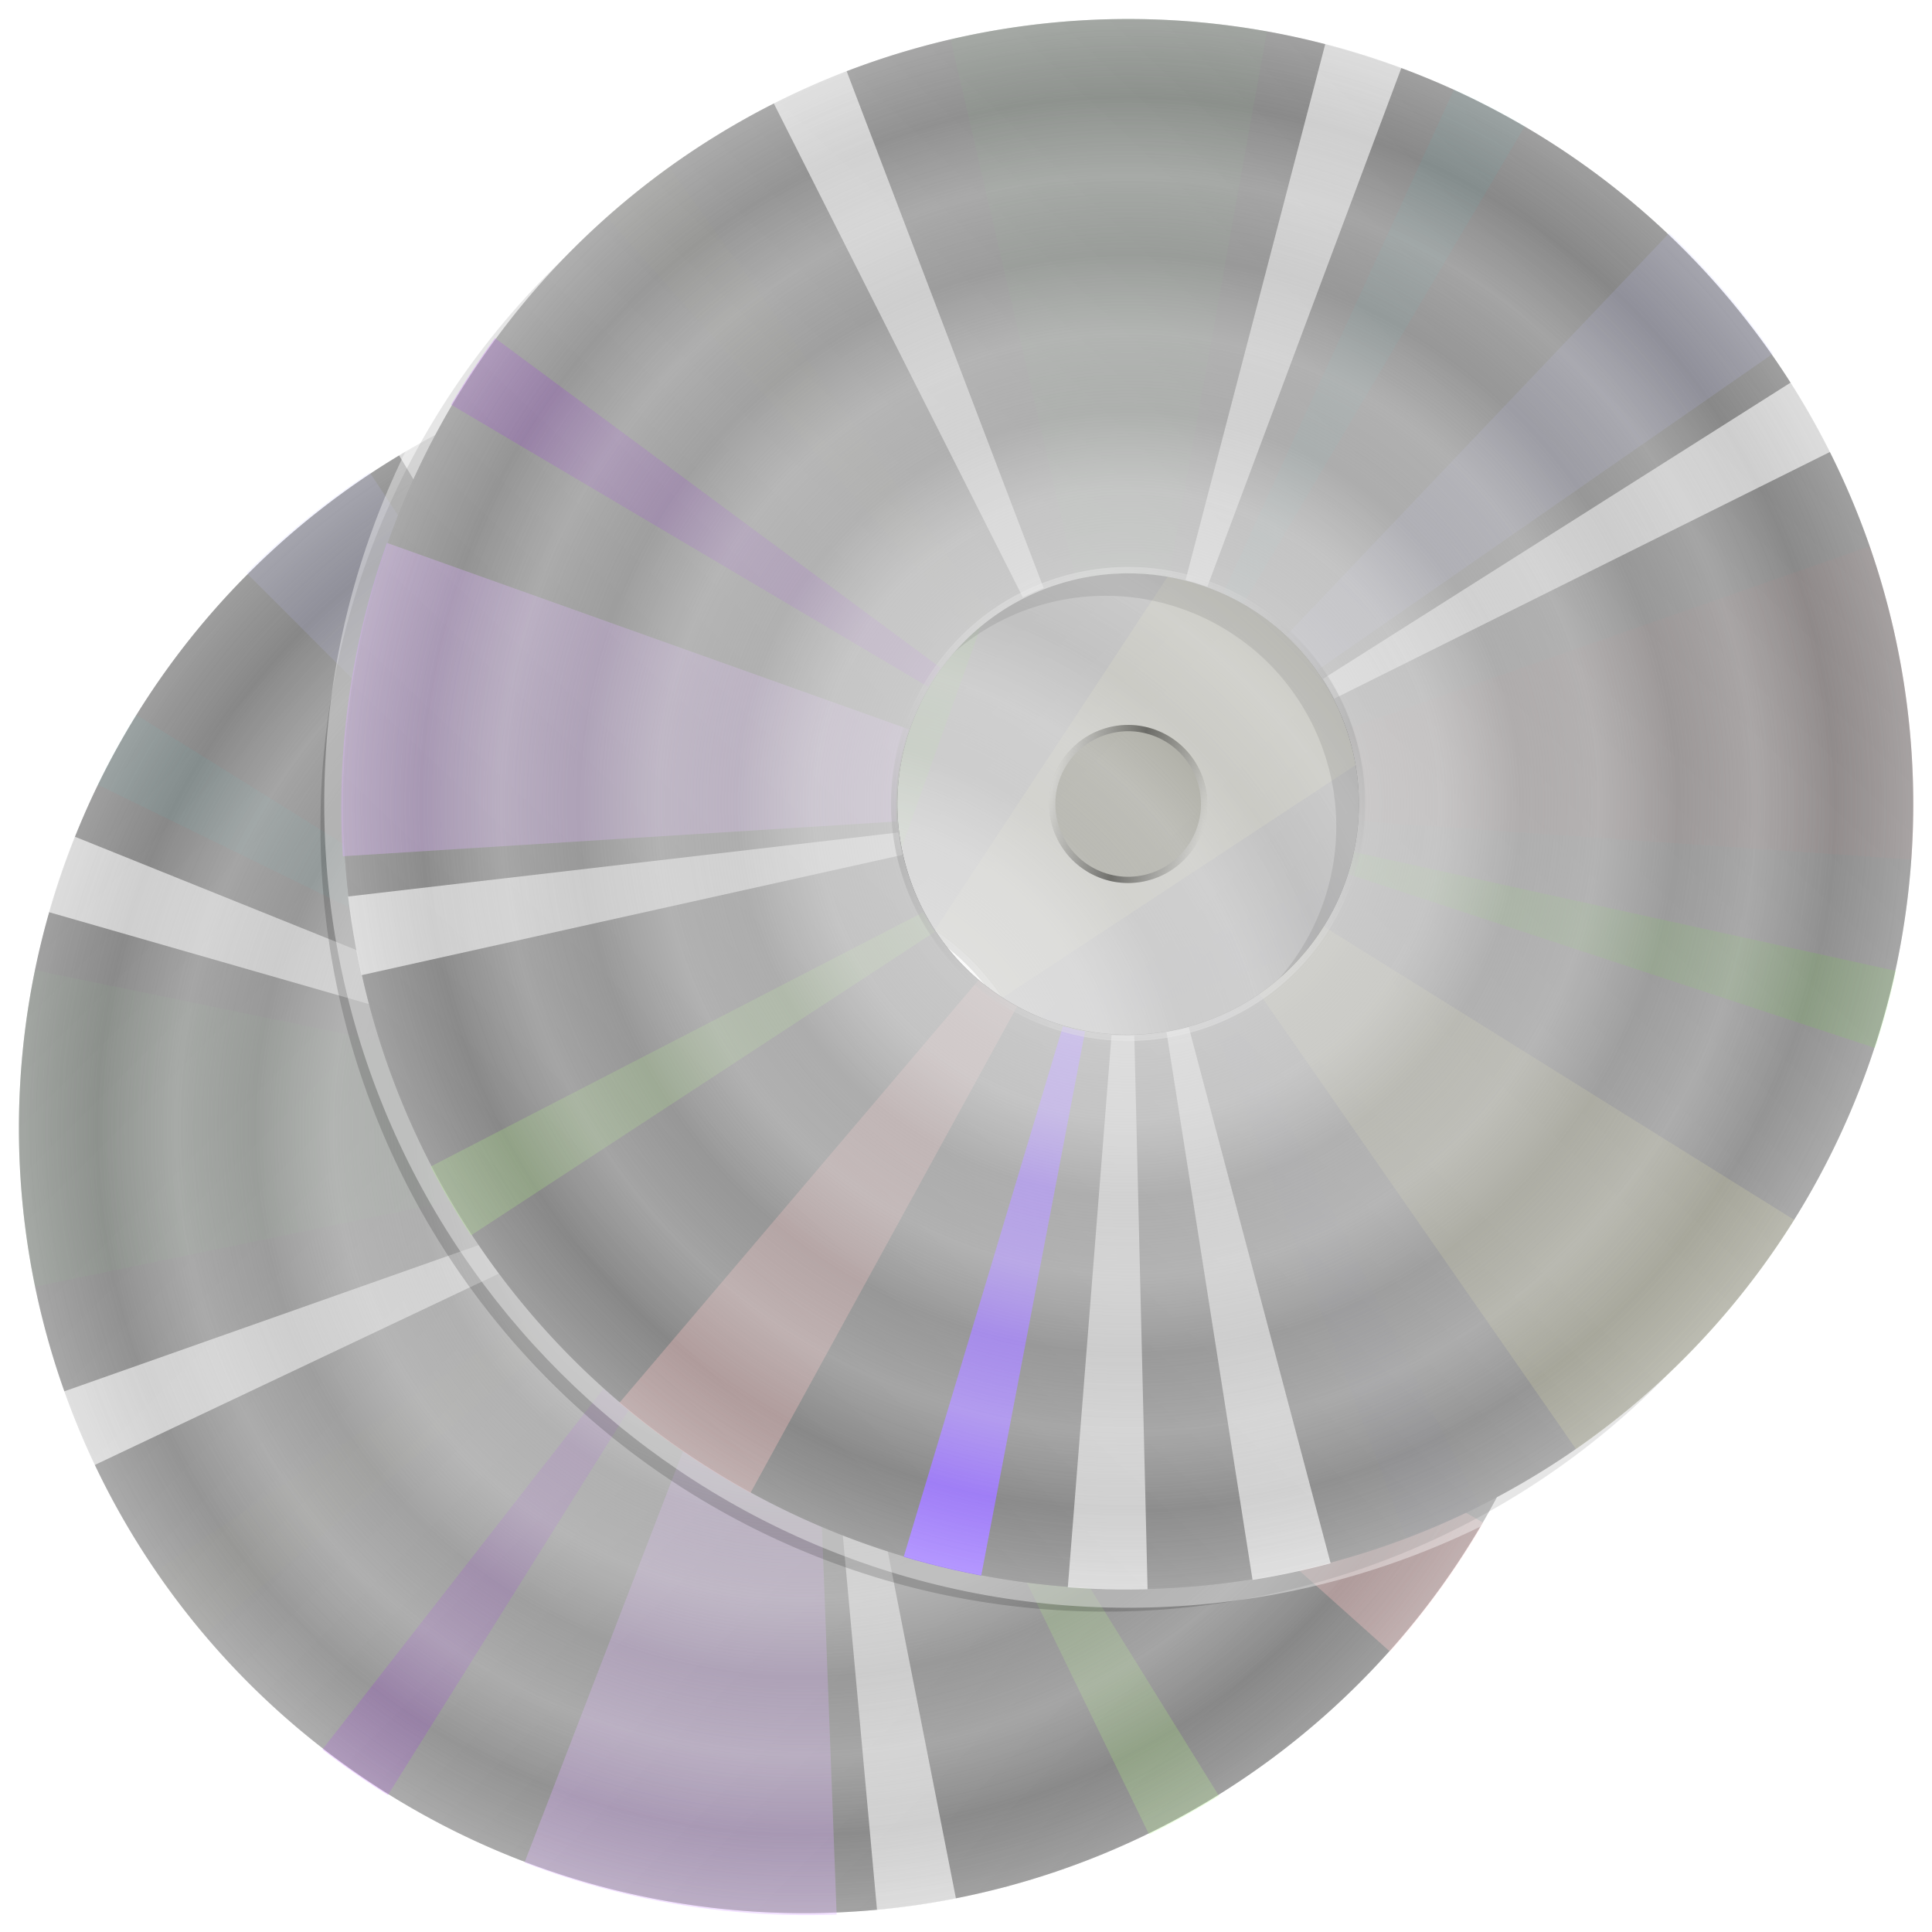 <?xml version="1.0" encoding="UTF-8" standalone="no"?>
<!-- Created with Inkscape (http://www.inkscape.org/) -->

<svg
   width="512"
   height="512"
   viewBox="0 0 135.467 135.467"
   version="1.1"
   id="svg5"
   inkscape:version="1.4 (e7c3feb100, 2024-10-09)"
   sodipodi:docname="audio-cd-duplicate.svg"
   xmlns:inkscape="http://www.inkscape.org/namespaces/inkscape"
   xmlns:sodipodi="http://sodipodi.sourceforge.net/DTD/sodipodi-0.dtd"
   xmlns:xlink="http://www.w3.org/1999/xlink"
   xmlns="http://www.w3.org/2000/svg"
   xmlns:svg="http://www.w3.org/2000/svg"
   xmlns:rdf="http://www.w3.org/1999/02/22-rdf-syntax-ns#"
   xmlns:cc="http://creativecommons.org/ns#"
   xmlns:dc="http://purl.org/dc/elements/1.1/">&gt;
  <sodipodi:namedview
   id="namedview7"
   pagecolor="#292929"
   bordercolor="#666666"
   borderopacity="1"
   inkscape:showpageshadow="0"
   inkscape:pageopacity="0"
   inkscape:pagecheckerboard="1"
   inkscape:deskcolor="#1a1a1a"
   inkscape:document-units="px"
   showgrid="false"
   inkscape:zoom="0.92187498"
   inkscape:cx="221.28814"
   inkscape:cy="263.05085"
   inkscape:window-width="3256"
   inkscape:window-height="1080"
   inkscape:window-x="1864"
   inkscape:window-y="0"
   inkscape:window-maximized="0"
   inkscape:current-layer="layer3" />
<defs
   id="defs2">
  <linearGradient
     id="linearGradient22"
     inkscape:collect="always">
    <stop
       style="stop-color:#ffffff;stop-opacity:1;"
       offset="0"
       id="stop22" />
    <stop
       style="stop-color:#999999;stop-opacity:0;"
       offset="1"
       id="stop23" />
  </linearGradient>
  <linearGradient
     id="linearGradient27"
     inkscape:collect="always">
    <stop
       style="stop-color:#ffffff;stop-opacity:1;"
       offset="0"
       id="stop31" />
    <stop
       style="stop-color:#ffffff;stop-opacity:0;"
       offset="0.1"
       id="stop30" />
    <stop
       style="stop-color:#ffffff;stop-opacity:1;"
       offset="0.2"
       id="stop29" />
    <stop
       style="stop-color:#ffffff;stop-opacity:0;"
       offset="0.3"
       id="stop25" />
    <stop
       style="stop-color:#ffffff;stop-opacity:1;"
       offset="0.4"
       id="stop26" />
    <stop
       style="stop-color:#ffffff;stop-opacity:0;"
       offset="0.5"
       id="stop27" />
    <stop
       style="stop-color:#ffffff;stop-opacity:1;"
       offset="0.6"
       id="stop28" />
    <stop
       style="stop-color:#ffffff;stop-opacity:0;"
       offset="0.7"
       id="stop32" />
    <stop
       style="stop-color:#ffffff;stop-opacity:1;"
       offset="0.8"
       id="stop33" />
    <stop
       style="stop-color:#ffffff;stop-opacity:0;"
       offset="0.9"
       id="stop24" />
    <stop
       style="stop-color:#ffffff;stop-opacity:1;"
       offset="1"
       id="stop34" />
  </linearGradient>
  <linearGradient
     id="linearGradient229"
     inkscape:collect="always">
    <stop
       style="stop-color:#7a7a7a;stop-opacity:1;"
       offset="0"
       id="stop228" />
    <stop
       style="stop-color:#999999;stop-opacity:1;"
       offset="0.5"
       id="stop230" />
    <stop
       style="stop-color:#7a7a7a;stop-opacity:1;"
       offset="1"
       id="stop229" />
  </linearGradient>
  <linearGradient
     id="linearGradient147"
     inkscape:collect="always">
    <stop
       style="stop-color:#f9f9f9;stop-opacity:1;"
       offset="0"
       id="stop147" />
    <stop
       style="stop-color:#000000;stop-opacity:1;"
       offset="0.5"
       id="stop148" />
    <stop
       style="stop-color:#f9f9f9;stop-opacity:1;"
       offset="1"
       id="stop149" />
  </linearGradient>
  <linearGradient
     id="linearGradient141"
     inkscape:collect="always">
    <stop
       style="stop-color:#ffffff;stop-opacity:1;"
       offset="0"
       id="stop141" />
    <stop
       style="stop-color:#000000;stop-opacity:1;"
       offset="0.48"
       id="stop142" />
    <stop
       style="stop-color:#ffffff;stop-opacity:1;"
       offset="1"
       id="stop143" />
  </linearGradient>
  <linearGradient
     id="linearGradient16"
     inkscape:collect="always">
    <stop
       style="stop-color:#f9f9f9;stop-opacity:1;"
       offset="0"
       id="stop16" />
    <stop
       style="stop-color:#c6bad7;stop-opacity:1;"
       offset="1"
       id="stop17" />
  </linearGradient>
  <clipPath
     clipPathUnits="userSpaceOnUse"
     id="clipPath15">
    <path
       id="path16"
       style="fill:#f9f9f9;stroke-width:2.117;stroke-linecap:round;stroke-linejoin:round;paint-order:markers stroke fill"
       d="M 67.733,-4.7653648e-8 A 67.733,67.733 0 0 0 1.1760243e-6,67.733 67.733,67.733 0 0 0 67.733,135.467 67.733,67.733 0 0 0 135.467,67.733 67.733,67.733 0 0 0 67.733,-4.7653648e-8 Z M 67.733,47.824 A 19.909,19.909 0 0 1 87.642,67.733 19.909,19.909 0 0 1 67.733,87.642 19.909,19.909 0 0 1 47.824,67.733 19.909,19.909 0 0 1 67.733,47.824 Z" />
  </clipPath>
  <linearGradient
     inkscape:collect="always"
     xlink:href="#linearGradient229"
     id="linearGradient17"
     x1="0"
     y1="0"
     x2="135.467"
     y2="135.467"
     gradientUnits="userSpaceOnUse"
     gradientTransform="matrix(0.813,0,0,0.813,1.327,1.321)" />
  <clipPath
     clipPathUnits="userSpaceOnUse"
     id="clipPath26">
    <g
       id="g27"
       style="stroke-width:1">
      <path
         id="path27"
         style="fill:#f9f9f9;stroke-width:2.117;stroke-linecap:round;stroke-linejoin:round;paint-order:markers stroke fill"
         d="M 67.733,-4.7653648e-8 A 67.733,67.733 0 0 0 1.1760243e-6,67.733 67.733,67.733 0 0 0 67.733,135.467 67.733,67.733 0 0 0 135.467,67.733 67.733,67.733 0 0 0 67.733,-4.7653648e-8 Z M 67.733,47.824 A 19.909,19.909 0 0 1 87.642,67.733 19.909,19.909 0 0 1 67.733,87.642 19.909,19.909 0 0 1 47.824,67.733 19.909,19.909 0 0 1 67.733,47.824 Z" />
    </g>
  </clipPath>
  <clipPath
     clipPathUnits="userSpaceOnUse"
     id="clipPath27">
    <g
       id="g28"
       style="stroke-width:1">
      <path
         id="path28"
         style="fill:#f9f9f9;stroke-width:2.117;stroke-linecap:round;stroke-linejoin:round;paint-order:markers stroke fill"
         d="M 67.733,-4.7653648e-8 A 67.733,67.733 0 0 0 1.1760243e-6,67.733 67.733,67.733 0 0 0 67.733,135.467 67.733,67.733 0 0 0 135.467,67.733 67.733,67.733 0 0 0 67.733,-4.7653648e-8 Z M 67.733,47.824 A 19.909,19.909 0 0 1 87.642,67.733 19.909,19.909 0 0 1 67.733,87.642 19.909,19.909 0 0 1 47.824,67.733 19.909,19.909 0 0 1 67.733,47.824 Z" />
    </g>
  </clipPath>
  <clipPath
     clipPathUnits="userSpaceOnUse"
     id="clipPath28">
    <g
       id="g29"
       style="stroke-width:1">
      <path
         id="path29"
         style="fill:#f9f9f9;stroke-width:2.117;stroke-linecap:round;stroke-linejoin:round;paint-order:markers stroke fill"
         d="M 67.733,-4.7653648e-8 A 67.733,67.733 0 0 0 1.1760243e-6,67.733 67.733,67.733 0 0 0 67.733,135.467 67.733,67.733 0 0 0 135.467,67.733 67.733,67.733 0 0 0 67.733,-4.7653648e-8 Z M 67.733,47.824 A 19.909,19.909 0 0 1 87.642,67.733 19.909,19.909 0 0 1 67.733,87.642 19.909,19.909 0 0 1 47.824,67.733 19.909,19.909 0 0 1 67.733,47.824 Z" />
    </g>
  </clipPath>
  <clipPath
     clipPathUnits="userSpaceOnUse"
     id="clipPath29">
    <g
       id="g30"
       style="stroke-width:1">
      <path
         id="path30"
         style="fill:#f9f9f9;stroke-width:2.117;stroke-linecap:round;stroke-linejoin:round;paint-order:markers stroke fill"
         d="M 67.733,-4.7653648e-8 A 67.733,67.733 0 0 0 1.1760243e-6,67.733 67.733,67.733 0 0 0 67.733,135.467 67.733,67.733 0 0 0 135.467,67.733 67.733,67.733 0 0 0 67.733,-4.7653648e-8 Z M 67.733,47.824 A 19.909,19.909 0 0 1 87.642,67.733 19.909,19.909 0 0 1 67.733,87.642 19.909,19.909 0 0 1 47.824,67.733 19.909,19.909 0 0 1 67.733,47.824 Z" />
    </g>
  </clipPath>
  <clipPath
     clipPathUnits="userSpaceOnUse"
     id="clipPath30">
    <g
       id="g31"
       style="stroke-width:1">
      <path
         id="path31"
         style="fill:#f9f9f9;stroke-width:2.117;stroke-linecap:round;stroke-linejoin:round;paint-order:markers stroke fill"
         d="M 67.733,-4.7653648e-8 A 67.733,67.733 0 0 0 1.1760243e-6,67.733 67.733,67.733 0 0 0 67.733,135.467 67.733,67.733 0 0 0 135.467,67.733 67.733,67.733 0 0 0 67.733,-4.7653648e-8 Z M 67.733,47.824 A 19.909,19.909 0 0 1 87.642,67.733 19.909,19.909 0 0 1 67.733,87.642 19.909,19.909 0 0 1 47.824,67.733 19.909,19.909 0 0 1 67.733,47.824 Z" />
    </g>
  </clipPath>
  <clipPath
     clipPathUnits="userSpaceOnUse"
     id="clipPath31">
    <g
       id="g32"
       style="stroke-width:1">
      <path
         id="path32"
         style="fill:#f9f9f9;stroke-width:2.117;stroke-linecap:round;stroke-linejoin:round;paint-order:markers stroke fill"
         d="M 67.733,-4.7653648e-8 A 67.733,67.733 0 0 0 1.1760243e-6,67.733 67.733,67.733 0 0 0 67.733,135.467 67.733,67.733 0 0 0 135.467,67.733 67.733,67.733 0 0 0 67.733,-4.7653648e-8 Z M 67.733,47.824 A 19.909,19.909 0 0 1 87.642,67.733 19.909,19.909 0 0 1 67.733,87.642 19.909,19.909 0 0 1 47.824,67.733 19.909,19.909 0 0 1 67.733,47.824 Z" />
    </g>
  </clipPath>
  <clipPath
     clipPathUnits="userSpaceOnUse"
     id="clipPath32">
    <g
       id="g33"
       style="stroke-width:1">
      <path
         id="path33"
         style="fill:#f9f9f9;stroke-width:2.117;stroke-linecap:round;stroke-linejoin:round;paint-order:markers stroke fill"
         d="M 67.733,-4.7653648e-8 A 67.733,67.733 0 0 0 1.1760243e-6,67.733 67.733,67.733 0 0 0 67.733,135.467 67.733,67.733 0 0 0 135.467,67.733 67.733,67.733 0 0 0 67.733,-4.7653648e-8 Z M 67.733,47.824 A 19.909,19.909 0 0 1 87.642,67.733 19.909,19.909 0 0 1 67.733,87.642 19.909,19.909 0 0 1 47.824,67.733 19.909,19.909 0 0 1 67.733,47.824 Z" />
    </g>
  </clipPath>
  <clipPath
     clipPathUnits="userSpaceOnUse"
     id="clipPath33">
    <g
       id="g34"
       style="stroke-width:1">
      <path
         id="path34"
         style="fill:#f9f9f9;stroke-width:2.117;stroke-linecap:round;stroke-linejoin:round;paint-order:markers stroke fill"
         d="M 67.733,-4.7653648e-8 A 67.733,67.733 0 0 0 1.1760243e-6,67.733 67.733,67.733 0 0 0 67.733,135.467 67.733,67.733 0 0 0 135.467,67.733 67.733,67.733 0 0 0 67.733,-4.7653648e-8 Z M 67.733,47.824 A 19.909,19.909 0 0 1 87.642,67.733 19.909,19.909 0 0 1 67.733,87.642 19.909,19.909 0 0 1 47.824,67.733 19.909,19.909 0 0 1 67.733,47.824 Z" />
    </g>
  </clipPath>
  <clipPath
     clipPathUnits="userSpaceOnUse"
     id="clipPath34">
    <g
       id="g35"
       style="stroke-width:1">
      <path
         id="path35"
         style="fill:#f9f9f9;stroke-width:2.117;stroke-linecap:round;stroke-linejoin:round;paint-order:markers stroke fill"
         d="M 67.733,-4.7653648e-8 A 67.733,67.733 0 0 0 1.1760243e-6,67.733 67.733,67.733 0 0 0 67.733,135.467 67.733,67.733 0 0 0 135.467,67.733 67.733,67.733 0 0 0 67.733,-4.7653648e-8 Z M 67.733,47.824 A 19.909,19.909 0 0 1 87.642,67.733 19.909,19.909 0 0 1 67.733,87.642 19.909,19.909 0 0 1 47.824,67.733 19.909,19.909 0 0 1 67.733,47.824 Z" />
    </g>
  </clipPath>
  <clipPath
     clipPathUnits="userSpaceOnUse"
     id="clipPath79">
    <g
       id="g80"
       style="stroke-width:1">
      <path
         id="path80"
         style="fill:url(#linearGradient80);stroke-width:2.117;stroke-linecap:round;stroke-linejoin:round;paint-order:markers stroke fill"
         d="M -66.152,-0.102 A 66.139,66.146 0 0 0 -132.291,66.044 66.139,66.146 0 0 0 -66.152,132.19 66.139,66.146 0 0 0 -0.013,66.044 66.139,66.146 0 0 0 -66.152,-0.102 Z m 0,46.704 a 19.44,19.442 0 0 1 19.44,19.442 19.44,19.442 0 0 1 -19.44,19.442 19.44,19.442 0 0 1 -19.44,-19.442 19.44,19.442 0 0 1 19.44,-19.442 z" />
    </g>
  </clipPath>
  <linearGradient
     inkscape:collect="always"
     xlink:href="#linearGradient16"
     id="linearGradient80"
     gradientUnits="userSpaceOnUse"
     gradientTransform="matrix(0.976,0,0,0.977,-132.291,-0.102)"
     x1="0"
     y1="0"
     x2="135.467"
     y2="135.467" />
  <clipPath
     clipPathUnits="userSpaceOnUse"
     id="clipPath80">
    <g
       id="g81"
       style="stroke-width:1">
      <path
         id="path81"
         style="fill:url(#linearGradient81);stroke-width:2.117;stroke-linecap:round;stroke-linejoin:round;paint-order:markers stroke fill"
         d="M -66.152,-0.102 A 66.139,66.146 0 0 0 -132.291,66.044 66.139,66.146 0 0 0 -66.152,132.19 66.139,66.146 0 0 0 -0.013,66.044 66.139,66.146 0 0 0 -66.152,-0.102 Z m 0,46.704 a 19.44,19.442 0 0 1 19.44,19.442 19.44,19.442 0 0 1 -19.44,19.442 19.44,19.442 0 0 1 -19.44,-19.442 19.44,19.442 0 0 1 19.44,-19.442 z" />
    </g>
  </clipPath>
  <linearGradient
     inkscape:collect="always"
     xlink:href="#linearGradient16"
     id="linearGradient81"
     gradientUnits="userSpaceOnUse"
     gradientTransform="matrix(0.976,0,0,0.977,-132.291,-0.102)"
     x1="0"
     y1="0"
     x2="135.467"
     y2="135.467" />
  <clipPath
     clipPathUnits="userSpaceOnUse"
     id="clipPath81">
    <g
       id="g82"
       style="stroke-width:1">
      <path
         id="path82"
         style="fill:url(#linearGradient82);stroke-width:2.117;stroke-linecap:round;stroke-linejoin:round;paint-order:markers stroke fill"
         d="M -66.152,-0.102 A 66.139,66.146 0 0 0 -132.291,66.044 66.139,66.146 0 0 0 -66.152,132.19 66.139,66.146 0 0 0 -0.013,66.044 66.139,66.146 0 0 0 -66.152,-0.102 Z m 0,46.704 a 19.44,19.442 0 0 1 19.44,19.442 19.44,19.442 0 0 1 -19.44,19.442 19.44,19.442 0 0 1 -19.44,-19.442 19.44,19.442 0 0 1 19.44,-19.442 z" />
    </g>
  </clipPath>
  <linearGradient
     inkscape:collect="always"
     xlink:href="#linearGradient16"
     id="linearGradient82"
     gradientUnits="userSpaceOnUse"
     gradientTransform="matrix(0.976,0,0,0.977,-132.291,-0.102)"
     x1="0"
     y1="0"
     x2="135.467"
     y2="135.467" />
  <clipPath
     clipPathUnits="userSpaceOnUse"
     id="clipPath82">
    <g
       id="g83"
       style="stroke-width:1">
      <path
         id="path83"
         style="fill:url(#linearGradient83);stroke-width:2.117;stroke-linecap:round;stroke-linejoin:round;paint-order:markers stroke fill"
         d="M -66.152,-0.102 A 66.139,66.146 0 0 0 -132.291,66.044 66.139,66.146 0 0 0 -66.152,132.19 66.139,66.146 0 0 0 -0.013,66.044 66.139,66.146 0 0 0 -66.152,-0.102 Z m 0,46.704 a 19.44,19.442 0 0 1 19.44,19.442 19.44,19.442 0 0 1 -19.44,19.442 19.44,19.442 0 0 1 -19.44,-19.442 19.44,19.442 0 0 1 19.44,-19.442 z" />
    </g>
  </clipPath>
  <linearGradient
     inkscape:collect="always"
     xlink:href="#linearGradient16"
     id="linearGradient83"
     gradientUnits="userSpaceOnUse"
     gradientTransform="matrix(0.976,0,0,0.977,-132.291,-0.102)"
     x1="0"
     y1="0"
     x2="135.467"
     y2="135.467" />
  <clipPath
     clipPathUnits="userSpaceOnUse"
     id="clipPath83">
    <g
       id="g84"
       style="stroke-width:1">
      <path
         id="path84"
         style="fill:url(#linearGradient84);stroke-width:2.117;stroke-linecap:round;stroke-linejoin:round;paint-order:markers stroke fill"
         d="M -66.152,-0.102 A 66.139,66.146 0 0 0 -132.291,66.044 66.139,66.146 0 0 0 -66.152,132.19 66.139,66.146 0 0 0 -0.013,66.044 66.139,66.146 0 0 0 -66.152,-0.102 Z m 0,46.704 a 19.44,19.442 0 0 1 19.44,19.442 19.44,19.442 0 0 1 -19.44,19.442 19.44,19.442 0 0 1 -19.44,-19.442 19.44,19.442 0 0 1 19.44,-19.442 z" />
    </g>
  </clipPath>
  <linearGradient
     inkscape:collect="always"
     xlink:href="#linearGradient16"
     id="linearGradient84"
     gradientUnits="userSpaceOnUse"
     gradientTransform="matrix(0.976,0,0,0.977,-132.291,-0.102)"
     x1="0"
     y1="0"
     x2="135.467"
     y2="135.467" />
  <clipPath
     clipPathUnits="userSpaceOnUse"
     id="clipPath84">
    <g
       id="g85"
       style="stroke-width:1">
      <path
         id="path85"
         style="fill:url(#linearGradient85);stroke-width:2.117;stroke-linecap:round;stroke-linejoin:round;paint-order:markers stroke fill"
         d="M -66.152,-0.102 A 66.139,66.146 0 0 0 -132.291,66.044 66.139,66.146 0 0 0 -66.152,132.19 66.139,66.146 0 0 0 -0.013,66.044 66.139,66.146 0 0 0 -66.152,-0.102 Z m 0,46.704 a 19.44,19.442 0 0 1 19.44,19.442 19.44,19.442 0 0 1 -19.44,19.442 19.44,19.442 0 0 1 -19.44,-19.442 19.44,19.442 0 0 1 19.44,-19.442 z" />
    </g>
  </clipPath>
  <linearGradient
     inkscape:collect="always"
     xlink:href="#linearGradient16"
     id="linearGradient85"
     gradientUnits="userSpaceOnUse"
     gradientTransform="matrix(0.976,0,0,0.977,-132.291,-0.102)"
     x1="0"
     y1="0"
     x2="135.467"
     y2="135.467" />
  <clipPath
     clipPathUnits="userSpaceOnUse"
     id="clipPath96">
    <g
       id="g96"
       style="stroke-width:1"
       transform="matrix(1,-2.1907558e-5,-2.1906218e-5,1,0.013,-0.003)">
      <path
         id="path96"
         style="fill:url(#linearGradient96);stroke-width:2.117;stroke-linecap:round;stroke-linejoin:round;paint-order:markers stroke fill"
         d="M -66.152,-0.102 A 66.139,66.146 0 0 0 -132.291,66.044 66.139,66.146 0 0 0 -66.152,132.19 66.139,66.146 0 0 0 -0.013,66.044 66.139,66.146 0 0 0 -66.152,-0.102 Z m 0,46.704 a 19.44,19.442 0 0 1 19.44,19.442 19.44,19.442 0 0 1 -19.44,19.442 19.44,19.442 0 0 1 -19.44,-19.442 19.44,19.442 0 0 1 19.44,-19.442 z" />
    </g>
  </clipPath>
  <linearGradient
     inkscape:collect="always"
     xlink:href="#linearGradient16"
     id="linearGradient96"
     gradientUnits="userSpaceOnUse"
     gradientTransform="matrix(0.976,0,0,0.977,-132.291,-0.102)"
     x1="0"
     y1="0"
     x2="135.467"
     y2="135.467" />
  <clipPath
     clipPathUnits="userSpaceOnUse"
     id="clipPath102">
    <g
       id="g103"
       style="opacity:0.227;fill:#ff00cc;stroke-width:1"
       transform="matrix(1,-2.1904085e-5,-2.1909593e-5,1,0.349,0.732)">
      <path
         id="path103"
         style="fill:#ff00cc;stroke-width:2.117;stroke-linecap:round;stroke-linejoin:round;paint-order:markers stroke fill"
         d="M -66.152,-0.102 A 66.139,66.146 0 0 0 -132.291,66.044 66.139,66.146 0 0 0 -66.152,132.19 66.139,66.146 0 0 0 -0.013,66.044 66.139,66.146 0 0 0 -66.152,-0.102 Z m 0,46.704 a 19.44,19.442 0 0 1 19.44,19.442 19.44,19.442 0 0 1 -19.44,19.442 19.44,19.442 0 0 1 -19.44,-19.442 19.44,19.442 0 0 1 19.44,-19.442 z" />
    </g>
  </clipPath>
  <linearGradient
     inkscape:collect="always"
     xlink:href="#linearGradient141"
     id="linearGradient146"
     gradientUnits="userSpaceOnUse"
     gradientTransform="matrix(0.804,-0.215,0.215,0.804,57.712,-8.233)"
     x1="-41.091"
     y1="74.563"
     x2="-2.21"
     y2="74.563" />
  <linearGradient
     inkscape:collect="always"
     xlink:href="#linearGradient147"
     id="linearGradient148"
     x1="61.072"
     y1="67.734"
     x2="74.394"
     y2="67.734"
     gradientUnits="userSpaceOnUse"
     gradientTransform="matrix(-0.213,0.804,-0.804,-0.213,125.294,16.318)" />
  <clipPath
     clipPathUnits="userSpaceOnUse"
     id="clipPath237">
    <path
       style="color:#000000;display:inline;opacity:1;mix-blend-mode:normal;fill:#ffffff;fill-opacity:1;stroke-width:1;stroke-linecap:round;stroke-linejoin:round;-inkscape-stroke:none;paint-order:markers stroke fill"
       d="M 67.754,1.587 A 66.146,66.146 0 0 0 1.608,67.733 66.146,66.146 0 0 0 67.754,133.879 66.146,66.146 0 0 0 133.9,67.733 66.146,66.146 0 0 0 67.754,1.587 Z m 0,46.704 A 19.442,19.442 0 0 1 87.196,67.733 19.442,19.442 0 0 1 67.754,87.176 19.442,19.442 0 0 1 48.312,67.733 19.442,19.442 0 0 1 67.754,48.291 Z"
       id="path238" />
  </clipPath>
  <clipPath
     clipPathUnits="userSpaceOnUse"
     id="clipPath3">
    <g
       id="g4"
       style="stroke-width:0.977"
       transform="matrix(1.024,0,0,1.024,-1.626,-1.626)">
      <path
         id="path3"
         style="fill:url(#linearGradient4);stroke-width:2.067;stroke-linecap:round;stroke-linejoin:round;paint-order:markers stroke fill"
         d="M 67.727,1.587 A 66.139,66.146 0 0 0 1.588,67.733 66.139,66.146 0 0 0 67.727,133.879 66.139,66.146 0 0 0 133.866,67.733 66.139,66.146 0 0 0 67.727,1.587 Z m 0,46.704 A 19.44,19.442 0 0 1 87.167,67.733 19.44,19.442 0 0 1 67.727,87.176 19.44,19.442 0 0 1 48.287,67.733 19.44,19.442 0 0 1 67.727,48.291 Z" />
    </g>
  </clipPath>
  <linearGradient
     inkscape:collect="always"
     xlink:href="#linearGradient16"
     id="linearGradient4"
     gradientUnits="userSpaceOnUse"
     gradientTransform="matrix(0.976,0,0,0.977,1.588,1.587)"
     x1="0"
     y1="0"
     x2="135.467"
     y2="135.467" />
  <clipPath
     clipPathUnits="userSpaceOnUse"
     id="clipPath4">
    <g
       id="g5"
       style="stroke-width:0.977"
       transform="matrix(1.024,0,0,1.024,-1.626,-1.626)">
      <path
         id="path4"
         style="fill:url(#linearGradient5);stroke-width:2.067;stroke-linecap:round;stroke-linejoin:round;paint-order:markers stroke fill"
         d="M 67.727,1.587 A 66.139,66.146 0 0 0 1.588,67.733 66.139,66.146 0 0 0 67.727,133.879 66.139,66.146 0 0 0 133.866,67.733 66.139,66.146 0 0 0 67.727,1.587 Z m 0,46.704 A 19.44,19.442 0 0 1 87.167,67.733 19.44,19.442 0 0 1 67.727,87.176 19.44,19.442 0 0 1 48.287,67.733 19.44,19.442 0 0 1 67.727,48.291 Z" />
    </g>
  </clipPath>
  <linearGradient
     inkscape:collect="always"
     xlink:href="#linearGradient16"
     id="linearGradient5"
     gradientUnits="userSpaceOnUse"
     gradientTransform="matrix(0.976,0,0,0.977,1.588,1.587)"
     x1="0"
     y1="0"
     x2="135.467"
     y2="135.467" />
  <clipPath
     clipPathUnits="userSpaceOnUse"
     id="clipPath5">
    <g
       id="g6"
       style="stroke-width:0.977"
       transform="matrix(1.024,0,0,1.024,-1.626,-1.626)">
      <path
         id="path5"
         style="fill:url(#linearGradient6);stroke-width:2.067;stroke-linecap:round;stroke-linejoin:round;paint-order:markers stroke fill"
         d="M 67.727,1.587 A 66.139,66.146 0 0 0 1.588,67.733 66.139,66.146 0 0 0 67.727,133.879 66.139,66.146 0 0 0 133.866,67.733 66.139,66.146 0 0 0 67.727,1.587 Z m 0,46.704 A 19.44,19.442 0 0 1 87.167,67.733 19.44,19.442 0 0 1 67.727,87.176 19.44,19.442 0 0 1 48.287,67.733 19.44,19.442 0 0 1 67.727,48.291 Z" />
    </g>
  </clipPath>
  <linearGradient
     inkscape:collect="always"
     xlink:href="#linearGradient16"
     id="linearGradient6"
     gradientUnits="userSpaceOnUse"
     gradientTransform="matrix(0.976,0,0,0.977,1.588,1.587)"
     x1="0"
     y1="0"
     x2="135.467"
     y2="135.467" />
  <clipPath
     clipPathUnits="userSpaceOnUse"
     id="clipPath6">
    <g
       id="g7"
       style="stroke-width:1">
      <path
         id="path6"
         style="fill:url(#linearGradient7);stroke-width:2.117;stroke-linecap:round;stroke-linejoin:round;paint-order:markers stroke fill"
         d="M 67.727,1.587 A 66.139,66.146 0 0 0 1.588,67.733 66.139,66.146 0 0 0 67.727,133.879 66.139,66.146 0 0 0 133.866,67.733 66.139,66.146 0 0 0 67.727,1.587 Z m 0,46.704 A 19.44,19.442 0 0 1 87.167,67.733 19.44,19.442 0 0 1 67.727,87.176 19.44,19.442 0 0 1 48.287,67.733 19.44,19.442 0 0 1 67.727,48.291 Z" />
    </g>
  </clipPath>
  <linearGradient
     inkscape:collect="always"
     xlink:href="#linearGradient16"
     id="linearGradient7"
     gradientUnits="userSpaceOnUse"
     gradientTransform="matrix(0.976,0,0,0.977,1.588,1.587)"
     x1="0"
     y1="0"
     x2="135.467"
     y2="135.467" />
  <clipPath
     clipPathUnits="userSpaceOnUse"
     id="clipPath7">
    <g
       id="g8"
       style="stroke-width:0.977"
       transform="matrix(1.024,0,0,1.024,-1.626,-1.626)">
      <path
         id="path7"
         style="fill:url(#linearGradient8);stroke-width:2.067;stroke-linecap:round;stroke-linejoin:round;paint-order:markers stroke fill"
         d="M 67.727,1.587 A 66.139,66.146 0 0 0 1.588,67.733 66.139,66.146 0 0 0 67.727,133.879 66.139,66.146 0 0 0 133.866,67.733 66.139,66.146 0 0 0 67.727,1.587 Z m 0,46.704 A 19.44,19.442 0 0 1 87.167,67.733 19.44,19.442 0 0 1 67.727,87.176 19.44,19.442 0 0 1 48.287,67.733 19.44,19.442 0 0 1 67.727,48.291 Z" />
    </g>
  </clipPath>
  <linearGradient
     inkscape:collect="always"
     xlink:href="#linearGradient16"
     id="linearGradient8"
     gradientUnits="userSpaceOnUse"
     gradientTransform="matrix(0.976,0,0,0.977,1.588,1.587)"
     x1="0"
     y1="0"
     x2="135.467"
     y2="135.467" />
  <clipPath
     clipPathUnits="userSpaceOnUse"
     id="clipPath8">
    <g
       id="g9"
       style="stroke-width:0.977"
       transform="matrix(1.024,0,0,1.024,-1.626,-1.626)">
      <path
         id="path8"
         style="fill:url(#linearGradient9);stroke-width:2.067;stroke-linecap:round;stroke-linejoin:round;paint-order:markers stroke fill"
         d="M 67.727,1.587 A 66.139,66.146 0 0 0 1.588,67.733 66.139,66.146 0 0 0 67.727,133.879 66.139,66.146 0 0 0 133.866,67.733 66.139,66.146 0 0 0 67.727,1.587 Z m 0,46.704 A 19.44,19.442 0 0 1 87.167,67.733 19.44,19.442 0 0 1 67.727,87.176 19.44,19.442 0 0 1 48.287,67.733 19.44,19.442 0 0 1 67.727,48.291 Z" />
    </g>
  </clipPath>
  <linearGradient
     inkscape:collect="always"
     xlink:href="#linearGradient16"
     id="linearGradient9"
     gradientUnits="userSpaceOnUse"
     gradientTransform="matrix(0.976,0,0,0.977,1.588,1.587)"
     x1="0"
     y1="0"
     x2="135.467"
     y2="135.467" />
  <clipPath
     clipPathUnits="userSpaceOnUse"
     id="clipPath9">
    <g
       id="g10"
       style="stroke-width:0.977"
       transform="matrix(1.024,0,0,1.024,-1.626,-1.626)">
      <path
         id="path9"
         style="fill:url(#linearGradient10);stroke-width:2.067;stroke-linecap:round;stroke-linejoin:round;paint-order:markers stroke fill"
         d="M 67.727,1.587 A 66.139,66.146 0 0 0 1.588,67.733 66.139,66.146 0 0 0 67.727,133.879 66.139,66.146 0 0 0 133.866,67.733 66.139,66.146 0 0 0 67.727,1.587 Z m 0,46.704 A 19.44,19.442 0 0 1 87.167,67.733 19.44,19.442 0 0 1 67.727,87.176 19.44,19.442 0 0 1 48.287,67.733 19.44,19.442 0 0 1 67.727,48.291 Z" />
    </g>
  </clipPath>
  <linearGradient
     inkscape:collect="always"
     xlink:href="#linearGradient16"
     id="linearGradient10"
     gradientUnits="userSpaceOnUse"
     gradientTransform="matrix(0.976,0,0,0.977,1.588,1.587)"
     x1="0"
     y1="0"
     x2="135.467"
     y2="135.467" />
  <radialGradient
     inkscape:collect="always"
     xlink:href="#linearGradient27"
     id="radialGradient25"
     cx="67.74"
     cy="67.733"
     fx="67.74"
     fy="67.733"
     r="66.146"
     gradientUnits="userSpaceOnUse"
     gradientTransform="scale(0.832)" />
  <filter
     inkscape:collect="always"
     style="color-interpolation-filters:sRGB"
     id="filter43"
     x="-0.168"
     y="-0.053"
     width="1.336"
     height="1.106">
    <feGaussianBlur
       inkscape:collect="always"
       stdDeviation="1.429"
       id="feGaussianBlur43" />
  </filter>
  <filter
     inkscape:collect="always"
     style="color-interpolation-filters:sRGB"
     id="filter52"
     x="-0.065"
     y="-0.199"
     width="1.131"
     height="1.399">
    <feGaussianBlur
       inkscape:collect="always"
       stdDeviation="5.641"
       id="feGaussianBlur52" />
  </filter>
  <filter
     inkscape:collect="always"
     style="color-interpolation-filters:sRGB"
     id="filter53"
     x="-0.225"
     y="-0.071"
     width="1.45"
     height="1.142">
    <feGaussianBlur
       inkscape:collect="always"
       stdDeviation="1.91"
       id="feGaussianBlur53" />
  </filter>
  <filter
     inkscape:collect="always"
     style="color-interpolation-filters:sRGB"
     id="filter54"
     x="-0.174"
     y="-0.055"
     width="1.348"
     height="1.11">
    <feGaussianBlur
       inkscape:collect="always"
       stdDeviation="1.479"
       id="feGaussianBlur54" />
  </filter>
  <filter
     inkscape:collect="always"
     style="color-interpolation-filters:sRGB"
     id="filter56"
     x="-0.384"
     y="-0.121"
     width="1.768"
     height="1.242">
    <feGaussianBlur
       inkscape:collect="always"
       stdDeviation="3.261"
       id="feGaussianBlur56" />
  </filter>
  <filter
     inkscape:collect="always"
     style="color-interpolation-filters:sRGB"
     id="filter57"
     x="-0.218"
     y="-0.069"
     width="1.436"
     height="1.137">
    <feGaussianBlur
       inkscape:collect="always"
       stdDeviation="1.849"
       id="feGaussianBlur57" />
  </filter>
  <filter
     inkscape:collect="always"
     style="color-interpolation-filters:sRGB"
     id="filter58"
     x="-0.113"
     y="-0.036"
     width="1.226"
     height="1.071">
    <feGaussianBlur
       inkscape:collect="always"
       stdDeviation="0.961"
       id="feGaussianBlur58" />
  </filter>
  <filter
     inkscape:collect="always"
     style="color-interpolation-filters:sRGB"
     id="filter15"
     x="-0.111"
     y="-0.035"
     width="1.222"
     height="1.07">
    <feGaussianBlur
       inkscape:collect="always"
       stdDeviation="0.944"
       id="feGaussianBlur15" />
  </filter>
  <filter
     inkscape:collect="always"
     style="color-interpolation-filters:sRGB"
     id="filter17"
     x="-0.422"
     y="-0.133"
     width="1.845"
     height="1.266">
    <feGaussianBlur
       inkscape:collect="always"
       stdDeviation="3.588"
       id="feGaussianBlur17" />
  </filter>
  <filter
     inkscape:collect="always"
     style="color-interpolation-filters:sRGB"
     id="filter19"
     x="-0.209"
     y="-0.066"
     width="1.419"
     height="1.132">
    <feGaussianBlur
       inkscape:collect="always"
       stdDeviation="1.778"
       id="feGaussianBlur19" />
  </filter>
  <filter
     inkscape:collect="always"
     style="color-interpolation-filters:sRGB"
     id="filter20"
     x="-0.217"
     y="-0.068"
     width="1.434"
     height="1.137">
    <feGaussianBlur
       inkscape:collect="always"
       stdDeviation="1.841"
       id="feGaussianBlur20" />
  </filter>
  <filter
     inkscape:collect="always"
     style="color-interpolation-filters:sRGB"
     id="filter21"
     x="-0.209"
     y="-0.066"
     width="1.418"
     height="1.132">
    <feGaussianBlur
       inkscape:collect="always"
       stdDeviation="1.774"
       id="feGaussianBlur21" />
  </filter>
  <radialGradient
     inkscape:collect="always"
     xlink:href="#linearGradient22"
     id="radialGradient23"
     cx="67.74"
     cy="67.733"
     fx="67.74"
     fy="67.733"
     r="66.146"
     gradientUnits="userSpaceOnUse"
     gradientTransform="scale(0.832)" />
  <filter
     inkscape:collect="always"
     style="color-interpolation-filters:sRGB"
     id="filter34"
     x="-0.216"
     y="-0.139"
     width="1.432"
     height="1.278">
    <feGaussianBlur
       inkscape:collect="always"
       stdDeviation="3.787"
       id="feGaussianBlur34" />
  </filter>
  <filter
     inkscape:collect="always"
     style="color-interpolation-filters:sRGB"
     id="filter35"
     x="-0.3"
     y="-0.135"
     width="1.6"
     height="1.269">
    <feGaussianBlur
       inkscape:collect="always"
       stdDeviation="3.795"
       id="feGaussianBlur35" />
  </filter>
  <filter
     inkscape:collect="always"
     style="color-interpolation-filters:sRGB"
     id="filter36"
     x="-0.17"
     y="-0.221"
     width="1.34"
     height="1.441">
    <feGaussianBlur
       inkscape:collect="always"
       stdDeviation="4.148"
       id="feGaussianBlur36" />
  </filter>
  <filter
     inkscape:collect="always"
     style="color-interpolation-filters:sRGB"
     id="filter37"
     x="-0.103"
     y="-0.087"
     width="1.205"
     height="1.174">
    <feGaussianBlur
       inkscape:collect="always"
       stdDeviation="2.048"
       id="feGaussianBlur37" />
  </filter>
  <filter
     inkscape:collect="always"
     style="color-interpolation-filters:sRGB"
     id="filter38"
     x="-0.192"
     y="-0.192"
     width="1.384"
     height="1.384">
    <feGaussianBlur
       inkscape:collect="always"
       stdDeviation="4.526"
       id="feGaussianBlur38" />
  </filter>
  <filter
     inkscape:collect="always"
     style="color-interpolation-filters:sRGB"
     id="filter39"
     x="-0.197"
     y="-0.062"
     width="1.393"
     height="1.124">
    <feGaussianBlur
       inkscape:collect="always"
       stdDeviation="1.671"
       id="feGaussianBlur39" />
  </filter>
  <filter
     inkscape:collect="always"
     style="color-interpolation-filters:sRGB"
     id="filter40"
     x="-0.187"
     y="-0.059"
     width="1.373"
     height="1.118">
    <feGaussianBlur
       inkscape:collect="always"
       stdDeviation="1.586"
       id="feGaussianBlur40" />
  </filter>
  <filter
     inkscape:collect="always"
     style="color-interpolation-filters:sRGB"
     id="filter41"
     x="-0.135"
     y="-0.334"
     width="1.269"
     height="1.668">
    <feGaussianBlur
       inkscape:collect="always"
       stdDeviation="3.801"
       id="feGaussianBlur41" />
  </filter>
  <filter
     inkscape:collect="always"
     style="color-interpolation-filters:sRGB"
     id="filter42"
     x="-0.204"
     y="-0.064"
     width="1.407"
     height="1.128">
    <feGaussianBlur
       inkscape:collect="always"
       stdDeviation="1.73"
       id="feGaussianBlur42" />
  </filter>
  <filter
     inkscape:collect="always"
     style="color-interpolation-filters:sRGB"
     id="filter44"
     x="-0.116"
     y="-0.036"
     width="1.231"
     height="1.073">
    <feGaussianBlur
       inkscape:collect="always"
       stdDeviation="0.981"
       id="feGaussianBlur44" />
  </filter>
  <filter
     inkscape:collect="always"
     style="color-interpolation-filters:sRGB"
     id="filter45"
     x="-0.168"
     y="-0.053"
     width="1.337"
     height="1.106">
    <feGaussianBlur
       inkscape:collect="always"
       stdDeviation="1.431"
       id="feGaussianBlur45" />
  </filter>
  <linearGradient
     inkscape:collect="always"
     xlink:href="#linearGradient229"
     id="linearGradient64"
     gradientUnits="userSpaceOnUse"
     gradientTransform="matrix(0.813,0,0,0.813,1.327,1.321)"
     x1="0"
     y1="0"
     x2="135.467"
     y2="135.467" />
  <linearGradient
     inkscape:collect="always"
     xlink:href="#linearGradient147"
     id="linearGradient65"
     gradientUnits="userSpaceOnUse"
     gradientTransform="matrix(-0.213,0.804,-0.804,-0.213,125.294,16.318)"
     x1="61.072"
     y1="67.734"
     x2="74.394"
     y2="67.734" />
  <linearGradient
     inkscape:collect="always"
     xlink:href="#linearGradient141"
     id="linearGradient66"
     gradientUnits="userSpaceOnUse"
     gradientTransform="matrix(0.804,-0.215,0.215,0.804,57.712,-8.233)"
     x1="-41.091"
     y1="74.563"
     x2="-2.21"
     y2="74.563" />
  <radialGradient
     inkscape:collect="always"
     xlink:href="#linearGradient27"
     id="radialGradient66"
     gradientUnits="userSpaceOnUse"
     gradientTransform="scale(0.832)"
     cx="67.74"
     cy="67.733"
     fx="67.74"
     fy="67.733"
     r="66.146" />
  <radialGradient
     inkscape:collect="always"
     xlink:href="#linearGradient22"
     id="radialGradient67"
     gradientUnits="userSpaceOnUse"
     gradientTransform="scale(0.832)"
     cx="67.74"
     cy="67.733"
     fx="67.74"
     fy="67.733"
     r="66.146" />
  <filter
     inkscape:collect="always"
     style="color-interpolation-filters:sRGB"
     id="filter100"
     x="-0.069"
     y="-0.069"
     width="1.138"
     height="1.138">
    <feGaussianBlur
       inkscape:collect="always"
       stdDeviation="3.171"
       id="feGaussianBlur100" />
  </filter>
</defs>
<g
   inkscape:label="Layer 1"
   inkscape:groupmode="layer"
   id="layer1">
  <path
     id="path17"
     style="display:none;opacity:0.32;mix-blend-mode:normal;fill:#54ff00;fill-opacity:1;stroke-width:2.117;stroke-linecap:round;stroke-linejoin:round;paint-order:markers stroke fill;filter:url(#filter17)"
     d="M -66.152,66.044 -86.536,3.116 c 1.074,-0.347 2.163,-0.669 3.265,-0.964 1.103,-0.295 2.206,-0.561 3.31,-0.798 z"
     sodipodi:nodetypes="ccscc"
     inkscape:transform-center-y="32.206404"
     inkscape:transform-center-x="-13.814358"
     clip-path="url(#clipPath102)"
     transform="rotate(174.069,0.937,70.742)" />
  <path
     id="path21"
     style="display:none;opacity:0.1;mix-blend-mode:hard-light;fill:#0014ff;fill-opacity:1;stroke-width:2.117;stroke-linecap:round;stroke-linejoin:round;paint-order:markers stroke fill;filter:url(#filter21)"
     d="M -66.152,66.044 -86.536,3.116 c 1.074,-0.347 2.163,-0.669 3.265,-0.964 1.103,-0.295 2.206,-0.561 3.31,-0.798 z"
     sodipodi:nodetypes="ccscc"
     inkscape:transform-center-y="-6.650953"
     inkscape:transform-center-x="-33.754062"
     clip-path="url(#clipPath102)"
     transform="rotate(96.813,0.564,126.539)" />
</g>
<g
   inkscape:groupmode="layer"
   id="layer4"
   inkscape:label="whites"
   style="display:inline;opacity:0.28">
  <path
     id="path13"
     style="display:none;opacity:0.8;mix-blend-mode:soft-light;fill:#ffffff;stroke-width:2.117;stroke-linecap:round;stroke-linejoin:round;paint-order:markers stroke fill;filter:url(#filter53)"
     d="M -66.152,66.044 -86.536,3.116 c 1.074,-0.347 2.163,-0.669 3.265,-0.964 1.103,-0.295 2.206,-0.561 3.31,-0.798 z"
     sodipodi:nodetypes="ccscc"
     inkscape:transform-center-y="-21.992205"
     inkscape:transform-center-x="27.901439"
     clip-path="url(#clipPath102)"
     transform="rotate(-37.206,2.316,-131.061)" />
</g>
<g
   inkscape:groupmode="layer"
   id="layer2"
   inkscape:label="colors"
   style="display:inline;opacity:1;mix-blend-mode:lighten" />
<g
   inkscape:groupmode="layer"
   id="layer3"
   inkscape:label="overlay"
   style="display:inline">
  <path
     style="display:none;opacity:0.4;mix-blend-mode:normal;fill:none;stroke:#000000;stroke-width:2.011;stroke-linecap:butt;stroke-linejoin:miter;stroke-dasharray:none;stroke-opacity:1;filter:url(#filter52)"
     d="M -38.514,101.709 C -22.189,93.295 -4.11,89.278 13.748,85.589 21.977,75.406 36.033,75.092 48.029,75.157 c 9.898,0.566 18.791,-3.467 26.452,-9.268 8.785,-4.65 21.561,-1.895 31.034,-4.816 5.85,-1.804 8.841,-8.307 13.642,-12.463 15.255,-8.429 35.402,-0.935 49.152,-13.155 3.075,-1.753 6.044,-3.697 8.841,-5.868"
     id="path236"
     clip-path="url(#clipPath237)"
     sodipodi:nodetypes="ccccsccc"
     inkscape:label="dark-cont" />
  <g
     id="g18"
     transform="translate(0,22.73)">
    <path
       style="color:#000000;display:inline;fill:#ffffff;fill-opacity:0.4;stroke-width:1;stroke-linecap:round;stroke-linejoin:round;-inkscape-stroke:none;paint-order:markers stroke fill"
       d="M 56.363,0 C 25.25,-1.0350157e-6 -6.1147218e-7,25.252 0,56.368 -1.4110896e-6,87.483 25.25,112.737 56.363,112.737 c 31.113,0 56.363,-25.254 56.363,-56.369 C 112.726,25.252 87.476,1.411385e-6 56.363,0 Z m 0,2.643 c 29.685,1.3e-6 53.722,24.037 53.722,53.725 0,29.688 -24.037,53.726 -53.722,53.726 -29.685,0 -53.72,-24.039 -53.72,-53.726 C 2.643,26.68 26.678,2.643 56.363,2.643 Z"
       id="path70"
       sodipodi:nodetypes="ssssssssss" />
    <path
       style="color:#000000;display:inline;fill:url(#linearGradient17);stroke-width:1;stroke-linecap:round;stroke-linejoin:round;-inkscape-stroke:none;paint-order:markers stroke fill"
       d="M 56.374,1.321 A 55.047,55.047 0 0 0 1.327,56.368 55.047,55.047 0 0 0 56.374,111.416 55.047,55.047 0 0 0 111.421,56.368 55.047,55.047 0 0 0 56.374,1.321 Z m 0,38.867 A 16.18,16.18 0 0 1 72.554,56.368 16.18,16.18 0 0 1 56.374,72.549 16.18,16.18 0 0 1 40.194,56.368 16.18,16.18 0 0 1 56.374,40.188 Z"
       id="path71" />
    <path
       id="path2"
       style="display:inline;opacity:0.4;fill:#f9f9f9;stroke-width:2.117;stroke-linecap:round;stroke-linejoin:round;paint-order:markers stroke fill"
       d="M 56.363,40.188 A 16.179,16.18 0 0 0 40.185,56.369 16.179,16.18 0 0 0 56.363,72.549 16.179,16.18 0 0 0 72.542,56.369 16.179,16.18 0 0 0 56.363,40.188 Z m 0,10.638 a 5.542,5.542 0 0 1 5.542,5.542 5.542,5.542 0 0 1 -5.542,5.542 5.542,5.542 0 0 1 -5.542,-5.542 5.542,5.542 0 0 1 5.542,-5.542 z" />
    <path
       id="path12"
       style="display:inline;opacity:0.8;mix-blend-mode:soft-light;fill:#ffffff;stroke-width:2.543;stroke-linecap:round;stroke-linejoin:round;paint-order:markers stroke fill;filter:url(#filter20)"
       d="M -66.152,66.044 -86.536,3.116 c 1.074,-0.347 2.163,-0.669 3.265,-0.964 1.103,-0.295 2.206,-0.561 3.31,-0.798 z"
       sodipodi:nodetypes="ccscc"
       inkscape:transform-center-y="-25.502259"
       inkscape:transform-center-x="14.591167"
       clip-path="url(#clipPath102)"
       transform="matrix(0.811,-0.187,0.187,0.811,97.206,-10.135)" />
    <path
       id="path121"
       style="display:inline;opacity:0.8;mix-blend-mode:soft-light;fill:#ffffff;stroke-width:2.543;stroke-linecap:round;stroke-linejoin:round;paint-order:markers stroke fill;filter:url(#filter42)"
       d="M -66.152,66.044 -86.536,3.116 c 1.074,-0.347 2.163,-0.669 3.265,-0.964 1.103,-0.295 2.206,-0.561 3.31,-0.798 z"
       sodipodi:nodetypes="ccscc"
       inkscape:transform-center-y="-10.400828"
       inkscape:transform-center-x="27.158334"
       clip-path="url(#clipPath102)"
       transform="matrix(0.465,-0.69,0.69,0.465,40.864,-20.12)" />
    <path
       id="path42"
       style="display:inline;opacity:0.8;mix-blend-mode:soft-light;fill:#ffffff;stroke-width:2.543;stroke-linecap:round;stroke-linejoin:round;paint-order:markers stroke fill;filter:url(#filter19)"
       d="M -66.152,66.044 -86.536,3.116 c 1.074,-0.347 2.163,-0.669 3.265,-0.964 1.103,-0.295 2.206,-0.561 3.31,-0.798 z"
       sodipodi:nodetypes="ccscc"
       inkscape:transform-center-y="12.174266"
       inkscape:transform-center-x="26.569483"
       clip-path="url(#clipPath102)"
       transform="matrix(-0.107,-0.825,0.825,-0.107,-5.851,9.246)" />
    <path
       id="path123"
       style="display:inline;opacity:0.8;mix-blend-mode:soft-light;fill:#ffffff;stroke-width:2.543;stroke-linecap:round;stroke-linejoin:round;paint-order:markers stroke fill;filter:url(#filter54)"
       d="M -66.152,66.044 -86.536,3.116 c 1.074,-0.347 2.163,-0.669 3.265,-0.964 1.103,-0.295 2.206,-0.561 3.31,-0.798 z"
       sodipodi:nodetypes="ccscc"
       inkscape:transform-center-y="28.104273"
       inkscape:transform-center-x="-5.5235355"
       clip-path="url(#clipPath102)"
       transform="matrix(-0.826,-0.099,0.099,-0.826,-4.627,105.066)" />
    <path
       id="path10"
       style="display:inline;opacity:0.8;mix-blend-mode:soft-light;fill:#ffffff;stroke-width:2.543;stroke-linecap:round;stroke-linejoin:round;paint-order:markers stroke fill;filter:url(#filter45)"
       d="M -66.152,66.044 -86.536,3.116 c 1.074,-0.347 2.163,-0.669 3.265,-0.964 1.103,-0.295 2.206,-0.561 3.31,-0.798 z"
       sodipodi:nodetypes="ccscc"
       inkscape:transform-center-y="2.7676761"
       inkscape:transform-center-x="-28.247909"
       clip-path="url(#clipPath102)"
       transform="matrix(-0.257,0.791,-0.791,-0.257,92.344,125.626)" />
    <path
       id="path119"
       style="display:inline;opacity:0.8;mix-blend-mode:soft-light;fill:#ffffff;stroke-width:2.543;stroke-linecap:round;stroke-linejoin:round;paint-order:markers stroke fill;filter:url(#filter40)"
       d="M -66.152,66.044 -86.536,3.116 c 1.074,-0.347 2.163,-0.669 3.265,-0.964 1.103,-0.295 2.206,-0.561 3.31,-0.798 z"
       sodipodi:nodetypes="ccscc"
       inkscape:transform-center-y="-6.6144918"
       inkscape:transform-center-x="-27.97555"
       clip-path="url(#clipPath102)"
       transform="matrix(-0.066,0.83,-0.83,-0.066,107.473,115.371)" />
    <path
       id="path36"
       style="display:inline;opacity:0.2;mix-blend-mode:normal;fill:#ff7070;fill-opacity:1;stroke-width:2.605;stroke-linecap:round;stroke-linejoin:round;paint-order:markers stroke fill;filter:url(#filter35)"
       d="M 67.733,67.733 37.373,7.17 C 41.399,5.157 45.686,3.518 50.203,2.308 54.719,1.098 59.252,0.374 63.744,0.104 Z"
       sodipodi:nodetypes="ccscc"
       inkscape:transform-center-y="-28.223369"
       inkscape:transform-center-x="6.0437939"
       transform="matrix(0.803,0.124,-0.124,0.803,10.463,-6.465)"
       clip-path="url(#clipPath9)"
       inkscape:label="red" />
    <path
       id="path37"
       style="display:inline;opacity:0.6;mix-blend-mode:normal;fill:#ffc1c1;fill-opacity:1;stroke-width:2.605;stroke-linecap:round;stroke-linejoin:round;paint-order:markers stroke fill;filter:url(#filter36)"
       d="M 67.734,67.734 126.316,101.759 c -2.264,3.889 -4.952,7.61 -8.067,11.097 z"
       sodipodi:nodetypes="cccc"
       inkscape:transform-center-y="22.630615"
       inkscape:transform-center-x="-24.376679"
       transform="matrix(0.813,0,0,0.813,1.321,1.321)"
       clip-path="url(#clipPath8)"
       inkscape:label="red" />
    <path
       id="path38"
       style="display:inline;opacity:0.4;mix-blend-mode:normal;fill:#b9b9ff;fill-opacity:1;stroke-width:2.605;stroke-linecap:round;stroke-linejoin:round;paint-order:markers stroke fill;filter:url(#filter37)"
       d="M 67.733,67.733 19.838,19.839 c 3.306,-3.306 6.87,-6.2 10.626,-8.679 z"
       sodipodi:nodetypes="cccc"
       inkscape:transform-center-y="-23.540977"
       inkscape:transform-center-x="23.540978"
       transform="matrix(0.813,0,0,0.813,1.16,1.321)"
       clip-path="url(#clipPath7)"
       inkscape:label="blue" />
    <path
       id="path39"
       style="display:inline;opacity:0.2;mix-blend-mode:normal;fill:#7fff7f;fill-opacity:1;stroke-width:2.605;stroke-linecap:round;stroke-linejoin:round;paint-order:markers stroke fill;filter:url(#filter41)"
       d="M 67.733,67.734 1.376,81.384 C 0.474,76.975 -2.589673e-4,72.41 -2.589673e-4,67.734 -2.5967441e-4,63.058 0.474,58.492 1.376,54.083 Z"
       sodipodi:nodetypes="ccscc"
       inkscape:transform-center-x="28.184463"
       transform="matrix(0.813,0,0,0.813,1.321,1.321)"
       clip-path="url(#clipPath5)"
       inkscape:label="green" />
    <path
       id="path40"
       style="display:inline;opacity:0.4;mix-blend-mode:normal;fill:#ffffac;fill-opacity:1;stroke-width:2.605;stroke-linecap:round;stroke-linejoin:round;paint-order:markers stroke fill;filter:url(#filter38)"
       d="m 67.734,67.733 37.269,-56.574 c 3.756,2.48 7.319,5.373 10.626,8.679 3.306,3.306 6.2,6.87 8.679,10.626 z"
       sodipodi:nodetypes="ccscc"
       inkscape:transform-center-x="-23.540979"
       inkscape:transform-center-y="-23.540978"
       transform="matrix(0.813,0,0,0.813,1.321,1.321)"
       clip-path="url(#clipPath4)"
       inkscape:label="yellow" />
    <path
       id="path41"
       style="display:inline;opacity:0.6;mix-blend-mode:normal;fill:#dcaeff;fill-opacity:1;stroke-width:2.605;stroke-linecap:round;stroke-linejoin:round;paint-order:markers stroke fill;filter:url(#filter34)"
       d="M 67.733,67.734 50.03,133.127 c -4.343,-1.181 -8.632,-2.814 -12.807,-4.92 -4.175,-2.106 -8.037,-4.586 -11.567,-7.378 z"
       sodipodi:nodetypes="ccscc"
       inkscape:transform-center-y="28.259515"
       inkscape:transform-center-x="9.0382719"
       transform="matrix(0.776,-0.242,0.242,0.776,-12.376,20.323)"
       clip-path="url(#clipPath3)"
       inkscape:label="purple" />
    <path
       id="path120"
       style="display:inline;opacity:0.32;mix-blend-mode:normal;fill:#54ff00;fill-opacity:1;stroke-width:2.543;stroke-linecap:round;stroke-linejoin:round;paint-order:markers stroke fill;filter:url(#filter56)"
       d="M -66.152,66.044 -86.536,3.116 c 1.074,-0.347 2.163,-0.669 3.265,-0.964 1.103,-0.295 2.206,-0.561 3.31,-0.798 z"
       sodipodi:nodetypes="ccscc"
       inkscape:transform-center-y="-27.439691"
       inkscape:transform-center-x="-9.3748513"
       clip-path="url(#clipPath102)"
       transform="matrix(0.708,0.438,-0.438,0.708,132.197,37.88)"
       inkscape:label="green" />
    <path
       id="path122"
       style="display:inline;opacity:0.4;mix-blend-mode:soft-light;fill:#9c00ff;fill-opacity:1;stroke-width:2.543;stroke-linecap:round;stroke-linejoin:round;paint-order:markers stroke fill;filter:url(#filter43)"
       d="M -66.152,66.044 -86.536,3.116 c 1.074,-0.347 2.163,-0.669 3.265,-0.964 1.103,-0.295 2.206,-0.561 3.31,-0.798 z"
       sodipodi:nodetypes="ccscc"
       inkscape:transform-center-y="22.425192"
       inkscape:transform-center-x="-19.319081"
       clip-path="url(#clipPath102)"
       transform="matrix(-0.535,-0.637,0.637,-0.535,-21.438,50.247)"
       inkscape:label="purple" />
    <path
       id="path56"
       style="display:inline;opacity:0.48;mix-blend-mode:normal;fill:#b0ff7b;fill-opacity:1;stroke-width:2.543;stroke-linecap:round;stroke-linejoin:round;paint-order:markers stroke fill;filter:url(#filter57)"
       d="M -66.152,66.044 -86.536,3.116 c 1.074,-0.347 2.163,-0.669 3.265,-0.964 1.103,-0.295 2.206,-0.561 3.31,-0.798 z"
       sodipodi:nodetypes="ccscc"
       inkscape:transform-center-y="25.338434"
       inkscape:transform-center-x="-14.949531"
       clip-path="url(#clipPath102)"
       transform="matrix(-0.808,0.199,-0.199,-0.808,16.516,123.493)"
       inkscape:label="green" />
    <path
       id="path57"
       style="display:inline;opacity:0.1;mix-blend-mode:normal;fill:#ffff00;fill-opacity:1;stroke-width:2.543;stroke-linecap:round;stroke-linejoin:round;paint-order:markers stroke fill;filter:url(#filter58)"
       d="M -66.152,66.044 -86.536,3.116 c 1.074,-0.347 2.163,-0.669 3.265,-0.964 1.103,-0.295 2.206,-0.561 3.31,-0.798 z"
       sodipodi:nodetypes="ccscc"
       inkscape:transform-center-y="18.238918"
       inkscape:transform-center-x="23.26634"
       clip-path="url(#clipPath102)"
       transform="matrix(-0.314,-0.771,0.771,-0.314,-15.794,26.604)"
       inkscape:label="yellow" />
    <path
       id="path11"
       style="display:inline;opacity:0.1;mix-blend-mode:hard-light;fill:#0014ff;fill-opacity:1;stroke-width:2.543;stroke-linecap:round;stroke-linejoin:round;paint-order:markers stroke fill;filter:url(#filter44)"
       d="M -66.152,66.044 -86.536,3.116 c 1.074,-0.347 2.163,-0.669 3.265,-0.964 1.103,-0.295 2.206,-0.561 3.31,-0.798 z"
       sodipodi:nodetypes="ccscc"
       inkscape:transform-center-y="-12.03443"
       inkscape:transform-center-x="-26.608"
       clip-path="url(#clipPath102)"
       transform="matrix(0.103,0.826,-0.826,0.103,118.326,103.818)"
       inkscape:label="blue" />
    <path
       id="path118"
       style="display:inline;opacity:1;mix-blend-mode:soft-light;fill:#9f7aff;fill-opacity:1;stroke-width:2.543;stroke-linecap:round;stroke-linejoin:round;paint-order:markers stroke fill;filter:url(#filter39)"
       d="M -66.152,66.044 -86.536,3.116 c 1.074,-0.347 2.163,-0.669 3.265,-0.964 1.103,-0.295 2.206,-0.561 3.31,-0.798 z"
       sodipodi:nodetypes="ccscc"
       inkscape:transform-center-y="8.6493329"
       inkscape:transform-center-x="-27.624776"
       clip-path="url(#clipPath102)"
       transform="matrix(-0.418,0.719,-0.719,-0.418,76.92,131.673)"
       inkscape:label="bluish" />
    <path
       id="path15"
       style="display:inline;opacity:0.2;mix-blend-mode:soft-light;fill:#00f3ff;fill-opacity:1;stroke-width:2.543;stroke-linecap:round;stroke-linejoin:round;paint-order:markers stroke fill;filter:url(#filter15)"
       d="M -66.152,66.044 -86.536,3.116 c 1.074,-0.347 2.163,-0.669 3.265,-0.964 1.103,-0.295 2.206,-0.561 3.31,-0.798 z"
       sodipodi:nodetypes="ccscc"
       inkscape:transform-center-y="-14.801227"
       inkscape:transform-center-x="25.410715"
       clip-path="url(#clipPath102)"
       transform="matrix(0.578,-0.599,0.599,0.578,54.387,-21.648)"
       inkscape:label="red" />
    <path
       id="path145"
       style="color:#000000;display:inline;opacity:0.4;fill:url(#linearGradient148);fill-opacity:1;stroke-width:1;stroke-linecap:round;stroke-linejoin:round;-inkscape-stroke:none;paint-order:markers stroke fill"
       d="m 61.454,58.572 c 0.499,-1.152 0.592,-2.44 0.263,-3.652 -0.8,-2.954 -3.844,-4.701 -6.798,-3.9 -2.954,0.8 -4.7,3.844 -3.9,6.799 0.8,2.954 3.844,4.701 6.798,3.9 1.628,-0.441 2.966,-1.599 3.636,-3.147 z m -0.658,0.337 c -0.649,1.132 -1.731,2.016 -3.094,2.385 -2.724,0.738 -5.52,-0.867 -6.258,-3.591 -0.738,-2.725 0.866,-5.521 3.59,-6.259 2.724,-0.738 5.52,0.867 6.258,3.592 0.369,1.362 0.153,2.742 -0.497,3.873 z"
       sodipodi:nodetypes="ccccscsscscs"
       inkscape:label="center-edge" />
    <path
       id="path146"
       style="color:#000000;display:inline;opacity:0.4;fill:url(#linearGradient146);stroke-width:1;stroke-linecap:round;stroke-linejoin:round;-inkscape-stroke:none;paint-order:markers stroke fill"
       d="m 41.979,48.058 c -2.127,3.684 -2.851,8.181 -1.664,12.611 2.374,8.862 11.495,14.128 20.355,11.754 C 69.531,70.049 74.796,60.928 72.421,52.066 70.047,43.205 60.927,37.941 52.067,40.315 c -4.43,1.187 -7.961,4.059 -10.088,7.743 z m -0.163,1.24 c 2.05,-4.221 5.832,-7.344 10.365,-8.559 l 3.74e-4,2.17e-4 c 8.631,-2.312 17.502,2.81 19.815,11.442 2.313,8.632 -2.808,17.504 -11.439,19.817 -8.631,2.313 -17.502,-2.81 -19.815,-11.442 -1.007,-3.76 -0.626,-7.756 1.075,-11.257 z"
       sodipodi:nodetypes="ccccccccccccscc"
       inkscape:label="outter-center-edge" />
    <path
       style="color:#000000;display:inline;opacity:0.22;mix-blend-mode:soft-light;fill:url(#radialGradient25);stroke-width:1;stroke-linecap:round;stroke-linejoin:round;-inkscape-stroke:none;paint-order:markers stroke fill"
       d="M 56.374,1.321 A 55.047,55.047 0 0 0 1.327,56.368 55.047,55.047 0 0 0 56.374,111.416 55.047,55.047 0 0 0 111.421,56.368 55.047,55.047 0 0 0 56.374,1.321 Z m 0,38.867 A 16.18,16.18 0 0 1 72.554,56.368 16.18,16.18 0 0 1 56.374,72.549 16.18,16.18 0 0 1 40.194,56.368 16.18,16.18 0 0 1 56.374,40.188 Z"
       id="path25"
       inkscape:label="rings" />
    <path
       style="color:#000000;display:inline;mix-blend-mode:normal;fill:url(#radialGradient23);stroke-width:1;stroke-linecap:round;stroke-linejoin:round;-inkscape-stroke:none;paint-order:markers stroke fill"
       d="M 56.374,1.321 A 55.047,55.047 0 0 0 1.327,56.368 55.047,55.047 0 0 0 56.374,111.416 55.047,55.047 0 0 0 111.421,56.368 55.047,55.047 0 0 0 56.374,1.321 Z m 0,38.867 A 16.18,16.18 0 0 1 72.554,56.368 16.18,16.18 0 0 1 56.374,72.549 16.18,16.18 0 0 1 40.194,56.368 16.18,16.18 0 0 1 56.374,40.188 Z"
       id="path22"
       inkscape:label="center-out" />
  </g>
  <path
     style="color:#000000;display:inline;fill:#000000;stroke-width:1;stroke-linecap:round;stroke-linejoin:round;-inkscape-stroke:none;paint-order:markers stroke fill;filter:url(#filter100);opacity:0.4"
     d="M 132.547,56.59 A 55.047,55.047 88.578 0 0 76.15,2.926 55.047,55.047 88.578 0 0 22.486,59.322 55.047,55.047 88.578 0 0 78.882,112.986 55.047,55.047 88.578 0 0 132.547,56.59 Z M 93.691,57.555 A 16.18,16.18 0 0 1 77.918,74.131 16.18,16.18 0 0 1 61.341,58.358 16.18,16.18 0 0 1 77.115,41.781 16.18,16.18 0 0 1 93.691,57.555 Z"
     id="path14"
     inkscape:label="shadow" />
  <g
     id="g64"
     transform="rotate(88.578,67.733,68.025)">
    <path
       style="color:#000000;display:inline;fill:#ffffff;fill-opacity:0.4;stroke-width:1;stroke-linecap:round;stroke-linejoin:round;-inkscape-stroke:none;paint-order:markers stroke fill"
       d="M 56.363,0 C 25.25,-1.0350157e-6 -6.1147218e-7,25.252 0,56.368 -1.4110896e-6,87.483 25.25,112.737 56.363,112.737 c 31.113,0 56.363,-25.254 56.363,-56.369 C 112.726,25.252 87.476,1.411385e-6 56.363,0 Z m 0,2.643 c 29.685,1.3e-6 53.722,24.037 53.722,53.725 0,29.688 -24.037,53.726 -53.722,53.726 -29.685,0 -53.72,-24.039 -53.72,-53.726 C 2.643,26.68 26.678,2.643 56.363,2.643 Z"
       id="path18"
       sodipodi:nodetypes="ssssssssss" />
    <path
       style="color:#000000;display:inline;fill:url(#linearGradient64);stroke-width:1;stroke-linecap:round;stroke-linejoin:round;-inkscape-stroke:none;paint-order:markers stroke fill"
       d="M 56.374,1.321 A 55.047,55.047 0 0 0 1.327,56.368 55.047,55.047 0 0 0 56.374,111.416 55.047,55.047 0 0 0 111.421,56.368 55.047,55.047 0 0 0 56.374,1.321 Z m 0,38.867 A 16.18,16.18 0 0 1 72.554,56.368 16.18,16.18 0 0 1 56.374,72.549 16.18,16.18 0 0 1 40.194,56.368 16.18,16.18 0 0 1 56.374,40.188 Z"
       id="path19" />
    <path
       id="path20"
       style="display:inline;opacity:0.4;fill:#f9f9f9;stroke-width:2.117;stroke-linecap:round;stroke-linejoin:round;paint-order:markers stroke fill"
       d="M 56.363,40.188 A 16.179,16.18 0 0 0 40.185,56.369 16.179,16.18 0 0 0 56.363,72.549 16.179,16.18 0 0 0 72.542,56.369 16.179,16.18 0 0 0 56.363,40.188 Z m 0,10.638 a 5.542,5.542 0 0 1 5.542,5.542 5.542,5.542 0 0 1 -5.542,5.542 5.542,5.542 0 0 1 -5.542,-5.542 5.542,5.542 0 0 1 5.542,-5.542 z" />
    <path
       id="path23"
       style="display:inline;opacity:0.8;mix-blend-mode:soft-light;fill:#ffffff;stroke-width:2.543;stroke-linecap:round;stroke-linejoin:round;paint-order:markers stroke fill;filter:url(#filter20)"
       d="M -66.152,66.044 -86.536,3.116 c 1.074,-0.347 2.163,-0.669 3.265,-0.964 1.103,-0.295 2.206,-0.561 3.31,-0.798 z"
       sodipodi:nodetypes="ccscc"
       inkscape:transform-center-y="-25.502259"
       inkscape:transform-center-x="14.591167"
       clip-path="url(#clipPath102)"
       transform="matrix(0.811,-0.187,0.187,0.811,97.206,-10.135)" />
    <path
       id="path24"
       style="display:inline;opacity:0.8;mix-blend-mode:soft-light;fill:#ffffff;stroke-width:2.543;stroke-linecap:round;stroke-linejoin:round;paint-order:markers stroke fill;filter:url(#filter42)"
       d="M -66.152,66.044 -86.536,3.116 c 1.074,-0.347 2.163,-0.669 3.265,-0.964 1.103,-0.295 2.206,-0.561 3.31,-0.798 z"
       sodipodi:nodetypes="ccscc"
       inkscape:transform-center-y="-10.400828"
       inkscape:transform-center-x="27.158334"
       clip-path="url(#clipPath102)"
       transform="matrix(0.465,-0.69,0.69,0.465,40.864,-20.12)" />
    <path
       id="path26"
       style="display:inline;opacity:0.8;mix-blend-mode:soft-light;fill:#ffffff;stroke-width:2.543;stroke-linecap:round;stroke-linejoin:round;paint-order:markers stroke fill;filter:url(#filter19)"
       d="M -66.152,66.044 -86.536,3.116 c 1.074,-0.347 2.163,-0.669 3.265,-0.964 1.103,-0.295 2.206,-0.561 3.31,-0.798 z"
       sodipodi:nodetypes="ccscc"
       inkscape:transform-center-y="12.174266"
       inkscape:transform-center-x="26.569483"
       clip-path="url(#clipPath102)"
       transform="matrix(-0.107,-0.825,0.825,-0.107,-5.851,9.246)" />
    <path
       id="path43"
       style="display:inline;opacity:0.8;mix-blend-mode:soft-light;fill:#ffffff;stroke-width:2.543;stroke-linecap:round;stroke-linejoin:round;paint-order:markers stroke fill;filter:url(#filter54)"
       d="M -66.152,66.044 -86.536,3.116 c 1.074,-0.347 2.163,-0.669 3.265,-0.964 1.103,-0.295 2.206,-0.561 3.31,-0.798 z"
       sodipodi:nodetypes="ccscc"
       inkscape:transform-center-y="28.104273"
       inkscape:transform-center-x="-5.5235355"
       clip-path="url(#clipPath102)"
       transform="matrix(-0.826,-0.099,0.099,-0.826,-4.627,105.066)" />
    <path
       id="path44"
       style="display:inline;opacity:0.8;mix-blend-mode:soft-light;fill:#ffffff;stroke-width:2.543;stroke-linecap:round;stroke-linejoin:round;paint-order:markers stroke fill;filter:url(#filter45)"
       d="M -66.152,66.044 -86.536,3.116 c 1.074,-0.347 2.163,-0.669 3.265,-0.964 1.103,-0.295 2.206,-0.561 3.31,-0.798 z"
       sodipodi:nodetypes="ccscc"
       inkscape:transform-center-y="2.7676761"
       inkscape:transform-center-x="-28.247909"
       clip-path="url(#clipPath102)"
       transform="matrix(-0.257,0.791,-0.791,-0.257,92.344,125.626)" />
    <path
       id="path45"
       style="display:inline;opacity:0.8;mix-blend-mode:soft-light;fill:#ffffff;stroke-width:2.543;stroke-linecap:round;stroke-linejoin:round;paint-order:markers stroke fill;filter:url(#filter40)"
       d="M -66.152,66.044 -86.536,3.116 c 1.074,-0.347 2.163,-0.669 3.265,-0.964 1.103,-0.295 2.206,-0.561 3.31,-0.798 z"
       sodipodi:nodetypes="ccscc"
       inkscape:transform-center-y="-6.6144918"
       inkscape:transform-center-x="-27.97555"
       clip-path="url(#clipPath102)"
       transform="matrix(-0.066,0.83,-0.83,-0.066,107.473,115.371)" />
    <path
       id="path46"
       style="display:inline;opacity:0.2;mix-blend-mode:normal;fill:#ff7070;fill-opacity:1;stroke-width:2.605;stroke-linecap:round;stroke-linejoin:round;paint-order:markers stroke fill;filter:url(#filter35)"
       d="M 67.733,67.733 37.373,7.17 C 41.399,5.157 45.686,3.518 50.203,2.308 54.719,1.098 59.252,0.374 63.744,0.104 Z"
       sodipodi:nodetypes="ccscc"
       inkscape:transform-center-y="-28.223369"
       inkscape:transform-center-x="6.0437939"
       transform="matrix(0.803,0.124,-0.124,0.803,10.463,-6.465)"
       clip-path="url(#clipPath9)"
       inkscape:label="red" />
    <path
       id="path47"
       style="display:inline;opacity:0.6;mix-blend-mode:normal;fill:#ffc1c1;fill-opacity:1;stroke-width:2.605;stroke-linecap:round;stroke-linejoin:round;paint-order:markers stroke fill;filter:url(#filter36)"
       d="M 67.734,67.734 126.316,101.759 c -2.264,3.889 -4.952,7.61 -8.067,11.097 z"
       sodipodi:nodetypes="cccc"
       inkscape:transform-center-y="22.630615"
       inkscape:transform-center-x="-24.376679"
       transform="matrix(0.813,0,0,0.813,1.321,1.321)"
       clip-path="url(#clipPath8)"
       inkscape:label="red" />
    <path
       id="path48"
       style="display:inline;opacity:0.4;mix-blend-mode:normal;fill:#b9b9ff;fill-opacity:1;stroke-width:2.605;stroke-linecap:round;stroke-linejoin:round;paint-order:markers stroke fill;filter:url(#filter37)"
       d="M 67.733,67.733 19.838,19.839 c 3.306,-3.306 6.87,-6.2 10.626,-8.679 z"
       sodipodi:nodetypes="cccc"
       inkscape:transform-center-y="-23.540977"
       inkscape:transform-center-x="23.540978"
       transform="matrix(0.813,0,0,0.813,1.16,1.321)"
       clip-path="url(#clipPath7)"
       inkscape:label="blue" />
    <path
       id="path49"
       style="display:inline;opacity:0.2;mix-blend-mode:normal;fill:#7fff7f;fill-opacity:1;stroke-width:2.605;stroke-linecap:round;stroke-linejoin:round;paint-order:markers stroke fill;filter:url(#filter41)"
       d="M 67.733,67.734 1.376,81.384 C 0.474,76.975 -2.589673e-4,72.41 -2.589673e-4,67.734 -2.5967441e-4,63.058 0.474,58.492 1.376,54.083 Z"
       sodipodi:nodetypes="ccscc"
       inkscape:transform-center-x="28.184463"
       transform="matrix(0.813,0,0,0.813,1.321,1.321)"
       clip-path="url(#clipPath5)"
       inkscape:label="green" />
    <path
       id="path50"
       style="display:inline;opacity:0.4;mix-blend-mode:normal;fill:#ffffac;fill-opacity:1;stroke-width:2.605;stroke-linecap:round;stroke-linejoin:round;paint-order:markers stroke fill;filter:url(#filter38)"
       d="m 67.734,67.733 37.269,-56.574 c 3.756,2.48 7.319,5.373 10.626,8.679 3.306,3.306 6.2,6.87 8.679,10.626 z"
       sodipodi:nodetypes="ccscc"
       inkscape:transform-center-x="-23.540979"
       inkscape:transform-center-y="-23.540978"
       transform="matrix(0.813,0,0,0.813,1.321,1.321)"
       clip-path="url(#clipPath4)"
       inkscape:label="yellow" />
    <path
       id="path51"
       style="display:inline;opacity:0.6;mix-blend-mode:normal;fill:#dcaeff;fill-opacity:1;stroke-width:2.605;stroke-linecap:round;stroke-linejoin:round;paint-order:markers stroke fill;filter:url(#filter34)"
       d="M 67.733,67.734 50.03,133.127 c -4.343,-1.181 -8.632,-2.814 -12.807,-4.92 -4.175,-2.106 -8.037,-4.586 -11.567,-7.378 z"
       sodipodi:nodetypes="ccscc"
       inkscape:transform-center-y="28.259515"
       inkscape:transform-center-x="9.0382719"
       transform="matrix(0.776,-0.242,0.242,0.776,-12.376,20.323)"
       clip-path="url(#clipPath3)"
       inkscape:label="purple" />
    <path
       id="path52"
       style="display:inline;opacity:0.32;mix-blend-mode:normal;fill:#54ff00;fill-opacity:1;stroke-width:2.543;stroke-linecap:round;stroke-linejoin:round;paint-order:markers stroke fill;filter:url(#filter56)"
       d="M -66.152,66.044 -86.536,3.116 c 1.074,-0.347 2.163,-0.669 3.265,-0.964 1.103,-0.295 2.206,-0.561 3.31,-0.798 z"
       sodipodi:nodetypes="ccscc"
       inkscape:transform-center-y="-27.439691"
       inkscape:transform-center-x="-9.3748513"
       clip-path="url(#clipPath102)"
       transform="matrix(0.708,0.438,-0.438,0.708,132.197,37.88)"
       inkscape:label="green" />
    <path
       id="path53"
       style="display:inline;opacity:0.4;mix-blend-mode:soft-light;fill:#9c00ff;fill-opacity:1;stroke-width:2.543;stroke-linecap:round;stroke-linejoin:round;paint-order:markers stroke fill;filter:url(#filter43)"
       d="M -66.152,66.044 -86.536,3.116 c 1.074,-0.347 2.163,-0.669 3.265,-0.964 1.103,-0.295 2.206,-0.561 3.31,-0.798 z"
       sodipodi:nodetypes="ccscc"
       inkscape:transform-center-y="22.425192"
       inkscape:transform-center-x="-19.319081"
       clip-path="url(#clipPath102)"
       transform="matrix(-0.535,-0.637,0.637,-0.535,-21.438,50.247)"
       inkscape:label="purple" />
    <path
       id="path54"
       style="display:inline;opacity:0.48;mix-blend-mode:normal;fill:#b0ff7b;fill-opacity:1;stroke-width:2.543;stroke-linecap:round;stroke-linejoin:round;paint-order:markers stroke fill;filter:url(#filter57)"
       d="M -66.152,66.044 -86.536,3.116 c 1.074,-0.347 2.163,-0.669 3.265,-0.964 1.103,-0.295 2.206,-0.561 3.31,-0.798 z"
       sodipodi:nodetypes="ccscc"
       inkscape:transform-center-y="25.338434"
       inkscape:transform-center-x="-14.949531"
       clip-path="url(#clipPath102)"
       transform="matrix(-0.808,0.199,-0.199,-0.808,16.516,123.493)"
       inkscape:label="green" />
    <path
       id="path55"
       style="display:inline;opacity:0.1;mix-blend-mode:normal;fill:#ffff00;fill-opacity:1;stroke-width:2.543;stroke-linecap:round;stroke-linejoin:round;paint-order:markers stroke fill;filter:url(#filter58)"
       d="M -66.152,66.044 -86.536,3.116 c 1.074,-0.347 2.163,-0.669 3.265,-0.964 1.103,-0.295 2.206,-0.561 3.31,-0.798 z"
       sodipodi:nodetypes="ccscc"
       inkscape:transform-center-y="18.238918"
       inkscape:transform-center-x="23.26634"
       clip-path="url(#clipPath102)"
       transform="matrix(-0.314,-0.771,0.771,-0.314,-15.794,26.604)"
       inkscape:label="yellow" />
    <path
       id="path58"
       style="display:inline;opacity:0.1;mix-blend-mode:hard-light;fill:#0014ff;fill-opacity:1;stroke-width:2.543;stroke-linecap:round;stroke-linejoin:round;paint-order:markers stroke fill;filter:url(#filter44)"
       d="M -66.152,66.044 -86.536,3.116 c 1.074,-0.347 2.163,-0.669 3.265,-0.964 1.103,-0.295 2.206,-0.561 3.31,-0.798 z"
       sodipodi:nodetypes="ccscc"
       inkscape:transform-center-y="-12.03443"
       inkscape:transform-center-x="-26.608"
       clip-path="url(#clipPath102)"
       transform="matrix(0.103,0.826,-0.826,0.103,118.326,103.818)"
       inkscape:label="blue" />
    <path
       id="path59"
       style="display:inline;opacity:1;mix-blend-mode:soft-light;fill:#9f7aff;fill-opacity:1;stroke-width:2.543;stroke-linecap:round;stroke-linejoin:round;paint-order:markers stroke fill;filter:url(#filter39)"
       d="M -66.152,66.044 -86.536,3.116 c 1.074,-0.347 2.163,-0.669 3.265,-0.964 1.103,-0.295 2.206,-0.561 3.31,-0.798 z"
       sodipodi:nodetypes="ccscc"
       inkscape:transform-center-y="8.6493329"
       inkscape:transform-center-x="-27.624776"
       clip-path="url(#clipPath102)"
       transform="matrix(-0.418,0.719,-0.719,-0.418,76.92,131.673)"
       inkscape:label="bluish" />
    <path
       id="path60"
       style="display:inline;opacity:0.2;mix-blend-mode:soft-light;fill:#00f3ff;fill-opacity:1;stroke-width:2.543;stroke-linecap:round;stroke-linejoin:round;paint-order:markers stroke fill;filter:url(#filter15)"
       d="M -66.152,66.044 -86.536,3.116 c 1.074,-0.347 2.163,-0.669 3.265,-0.964 1.103,-0.295 2.206,-0.561 3.31,-0.798 z"
       sodipodi:nodetypes="ccscc"
       inkscape:transform-center-y="-14.801227"
       inkscape:transform-center-x="25.410715"
       clip-path="url(#clipPath102)"
       transform="matrix(0.578,-0.599,0.599,0.578,54.387,-21.648)"
       inkscape:label="red" />
    <path
       id="path61"
       style="color:#000000;display:inline;opacity:0.4;fill:url(#linearGradient65);fill-opacity:1;stroke-width:1;stroke-linecap:round;stroke-linejoin:round;-inkscape-stroke:none;paint-order:markers stroke fill"
       d="m 61.454,58.572 c 0.499,-1.152 0.592,-2.44 0.263,-3.652 -0.8,-2.954 -3.844,-4.701 -6.798,-3.9 -2.954,0.8 -4.7,3.844 -3.9,6.799 0.8,2.954 3.844,4.701 6.798,3.9 1.628,-0.441 2.966,-1.599 3.636,-3.147 z m -0.658,0.337 c -0.649,1.132 -1.731,2.016 -3.094,2.385 -2.724,0.738 -5.52,-0.867 -6.258,-3.591 -0.738,-2.725 0.866,-5.521 3.59,-6.259 2.724,-0.738 5.52,0.867 6.258,3.592 0.369,1.362 0.153,2.742 -0.497,3.873 z"
       sodipodi:nodetypes="ccccscsscscs"
       inkscape:label="center-edge" />
    <path
       id="path62"
       style="color:#000000;display:inline;opacity:0.4;fill:url(#linearGradient66);stroke-width:1;stroke-linecap:round;stroke-linejoin:round;-inkscape-stroke:none;paint-order:markers stroke fill"
       d="m 41.979,48.058 c -2.127,3.684 -2.851,8.181 -1.664,12.611 2.374,8.862 11.495,14.128 20.355,11.754 C 69.531,70.049 74.796,60.928 72.421,52.066 70.047,43.205 60.927,37.941 52.067,40.315 c -4.43,1.187 -7.961,4.059 -10.088,7.743 z m -0.163,1.24 c 2.05,-4.221 5.832,-7.344 10.365,-8.559 l 3.74e-4,2.17e-4 c 8.631,-2.312 17.502,2.81 19.815,11.442 2.313,8.632 -2.808,17.504 -11.439,19.817 -8.631,2.313 -17.502,-2.81 -19.815,-11.442 -1.007,-3.76 -0.626,-7.756 1.075,-11.257 z"
       sodipodi:nodetypes="ccccccccccccscc"
       inkscape:label="outter-center-edge" />
    <path
       style="color:#000000;display:inline;opacity:0.22;mix-blend-mode:soft-light;fill:url(#radialGradient66);stroke-width:1;stroke-linecap:round;stroke-linejoin:round;-inkscape-stroke:none;paint-order:markers stroke fill"
       d="M 56.374,1.321 A 55.047,55.047 0 0 0 1.327,56.368 55.047,55.047 0 0 0 56.374,111.416 55.047,55.047 0 0 0 111.421,56.368 55.047,55.047 0 0 0 56.374,1.321 Z m 0,38.867 A 16.18,16.18 0 0 1 72.554,56.368 16.18,16.18 0 0 1 56.374,72.549 16.18,16.18 0 0 1 40.194,56.368 16.18,16.18 0 0 1 56.374,40.188 Z"
       id="path63"
       inkscape:label="rings" />
    <path
       style="color:#000000;display:inline;mix-blend-mode:normal;fill:url(#radialGradient67);stroke-width:1;stroke-linecap:round;stroke-linejoin:round;-inkscape-stroke:none;paint-order:markers stroke fill"
       d="M 56.374,1.321 A 55.047,55.047 0 0 0 1.327,56.368 55.047,55.047 0 0 0 56.374,111.416 55.047,55.047 0 0 0 111.421,56.368 55.047,55.047 0 0 0 56.374,1.321 Z m 0,38.867 A 16.18,16.18 0 0 1 72.554,56.368 16.18,16.18 0 0 1 56.374,72.549 16.18,16.18 0 0 1 40.194,56.368 16.18,16.18 0 0 1 56.374,40.188 Z"
       id="path64"
       inkscape:label="center-out" />
  </g>
</g>
</svg>
